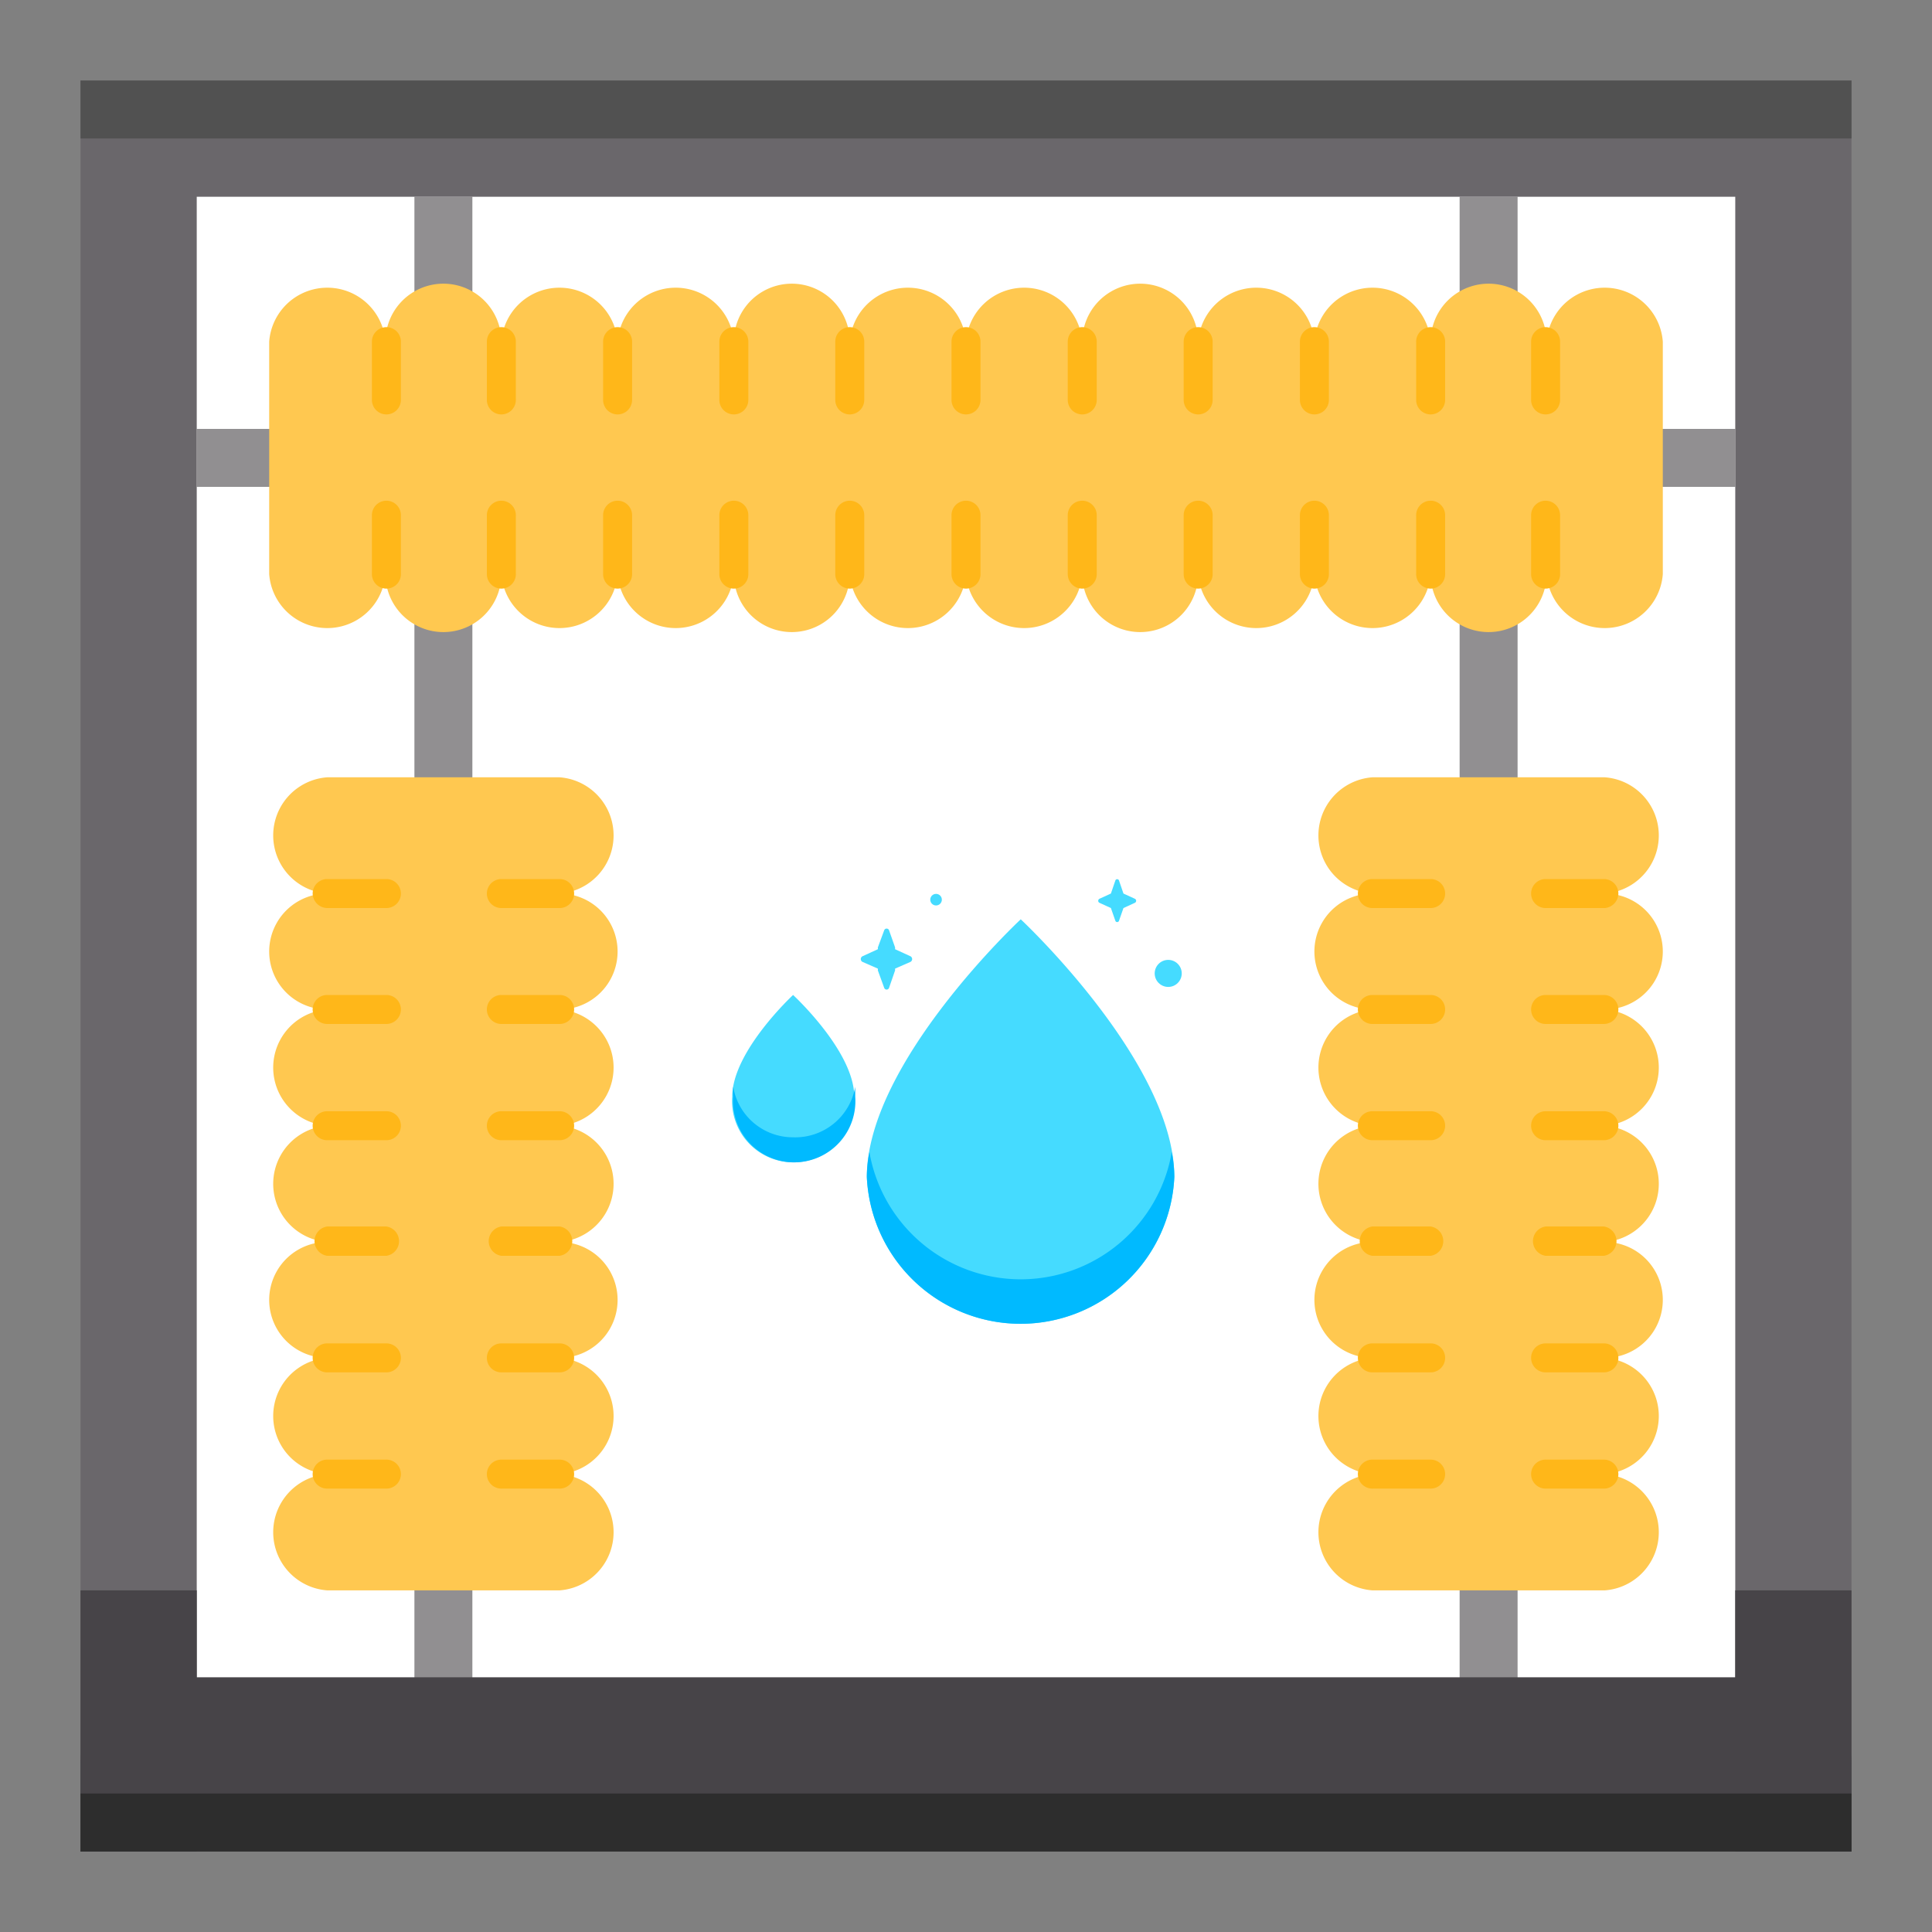 <svg id="Layer_1" data-name="Layer 1" xmlns="http://www.w3.org/2000/svg" viewBox="0 0 60 60"><rect x="0" y="0" width="60" height="60" fill="#808080" stroke="none"/><defs><style>.cls-1{fill:#fff;}.cls-2{fill:#918f91;}.cls-3{fill:#6a676b;}.cls-4{fill:#474448;}.cls-5{fill:#515151;}.cls-6{fill:#2d2d2d;}.cls-7{fill:#ffc850;}.cls-8{fill:#ffb719;}.cls-9{fill:#45dbff;}.cls-10{fill:#00baff;}</style></defs><rect class="cls-1" x="5.62" y="5.43" width="48.98" height="47.3"/><path class="cls-2" d="M47.13,6.11h-1.8v46h1.8Z"/><path class="cls-2" d="M53.89,13.32H6.11v1.8H53.89Z"/><path class="cls-2" d="M14.67,6.11h-1.8v46h1.8Z"/><path class="cls-3" d="M53.89,2.5H2.5v55H6.11V6.11H53.89V57.5H57.5V2.5Z"/><path class="cls-4" d="M6.11,49.39H2.5V57.5H6.11Z"/><path class="cls-4" d="M57.5,49.39H53.89V57.5H57.5Z"/><path class="cls-5" d="M53.89,2.5H2.5V4.3h55V2.5Z"/><path class="cls-4" d="M54.8,52.09H5.2A2.7,2.7,0,0,0,2.5,54.8v2.7h55V54.8A2.7,2.7,0,0,0,54.8,52.09Z"/><path class="cls-6" d="M57.5,55.7H2.5v1.8h55Z"/><path class="cls-7" d="M44.43,10.61a1.8,1.8,0,0,1,3.6,0,1.81,1.81,0,0,1,3.61,0v7.22a1.81,1.81,0,0,1-3.61,0,1.8,1.8,0,0,1-3.6,0,1.81,1.81,0,0,1-3.61,0,1.81,1.81,0,0,1-3.61,0,1.8,1.8,0,0,1-3.6,0,1.81,1.81,0,0,1-3.61,0,1.81,1.81,0,0,1-3.61,0,1.8,1.8,0,0,1-3.6,0,1.81,1.81,0,0,1-3.61,0,1.81,1.81,0,0,1-3.61,0,1.8,1.8,0,0,1-3.6,0,1.81,1.81,0,0,1-3.61,0V10.61a1.81,1.81,0,0,1,3.61,0,1.8,1.8,0,0,1,3.6,0,1.81,1.81,0,0,1,3.61,0,1.81,1.81,0,0,1,3.61,0,1.8,1.8,0,0,1,3.6,0,1.81,1.81,0,0,1,3.61,0,1.81,1.81,0,0,1,3.61,0,1.8,1.8,0,0,1,3.6,0,1.81,1.81,0,0,1,3.61,0,1.81,1.81,0,0,1,3.61,0Z"/><path class="cls-8" d="M12,18.28a.45.45,0,0,1-.45-.45V16a.45.45,0,0,1,.9,0v1.81A.45.45,0,0,1,12,18.28Z"/><path class="cls-8" d="M12,12.87a.45.45,0,0,1-.45-.45V10.61a.45.45,0,0,1,.9,0v1.81A.45.45,0,0,1,12,12.87Z"/><path class="cls-8" d="M15.57,18.28a.45.45,0,0,1-.45-.45V16a.45.45,0,0,1,.9,0v1.81A.45.45,0,0,1,15.57,18.28Z"/><path class="cls-8" d="M15.57,12.87a.45.45,0,0,1-.45-.45V10.61a.45.45,0,0,1,.9,0v1.81A.45.45,0,0,1,15.57,12.87Z"/><path class="cls-8" d="M19.18,18.28a.45.45,0,0,1-.45-.45V16a.45.45,0,0,1,.9,0v1.81A.45.45,0,0,1,19.18,18.28Z"/><path class="cls-8" d="M19.18,12.87a.45.45,0,0,1-.45-.45V10.61a.45.45,0,0,1,.9,0v1.81A.45.45,0,0,1,19.18,12.87Z"/><path class="cls-8" d="M22.79,18.28a.45.45,0,0,1-.45-.45V16a.45.45,0,0,1,.9,0v1.81A.45.45,0,0,1,22.79,18.28Z"/><path class="cls-8" d="M22.79,12.87a.45.45,0,0,1-.45-.45V10.61a.45.45,0,0,1,.9,0v1.81A.45.45,0,0,1,22.79,12.87Z"/><path class="cls-8" d="M26.39,18.28a.45.45,0,0,1-.45-.45V16a.45.45,0,0,1,.9,0v1.81A.45.45,0,0,1,26.39,18.28Z"/><path class="cls-8" d="M26.39,12.87a.45.45,0,0,1-.45-.45V10.61a.45.45,0,0,1,.9,0v1.81A.45.45,0,0,1,26.39,12.87Z"/><path class="cls-8" d="M30,18.28a.45.45,0,0,1-.45-.45V16a.45.45,0,0,1,.9,0v1.81A.45.45,0,0,1,30,18.28Z"/><path class="cls-8" d="M30,12.87a.45.45,0,0,1-.45-.45V10.61a.45.45,0,0,1,.9,0v1.81A.45.45,0,0,1,30,12.87Z"/><path class="cls-8" d="M33.61,18.28a.45.45,0,0,1-.45-.45V16a.45.45,0,0,1,.9,0v1.81A.45.45,0,0,1,33.61,18.28Z"/><path class="cls-8" d="M33.61,12.87a.45.45,0,0,1-.45-.45V10.61a.45.45,0,0,1,.9,0v1.81A.45.45,0,0,1,33.61,12.87Z"/><path class="cls-8" d="M37.21,18.28a.45.45,0,0,1-.45-.45V16a.45.45,0,1,1,.9,0v1.81A.45.45,0,0,1,37.21,18.28Z"/><path class="cls-8" d="M37.21,12.87a.45.45,0,0,1-.45-.45V10.61a.45.45,0,1,1,.9,0v1.81A.45.45,0,0,1,37.21,12.87Z"/><path class="cls-8" d="M40.82,18.28a.45.45,0,0,1-.45-.45V16a.45.45,0,0,1,.9,0v1.81A.45.45,0,0,1,40.82,18.28Z"/><path class="cls-8" d="M40.82,12.87a.45.45,0,0,1-.45-.45V10.61a.45.45,0,0,1,.9,0v1.81A.45.45,0,0,1,40.82,12.87Z"/><path class="cls-8" d="M44.43,18.28a.45.45,0,0,1-.45-.45V16a.45.45,0,0,1,.9,0v1.81A.45.45,0,0,1,44.43,18.28Z"/><path class="cls-8" d="M44.43,12.87a.45.45,0,0,1-.45-.45V10.61a.45.45,0,0,1,.9,0v1.81A.45.45,0,0,1,44.43,12.87Z"/><path class="cls-8" d="M48,18.28a.45.45,0,0,1-.45-.45V16a.45.45,0,1,1,.9,0v1.81A.45.45,0,0,1,48,18.28Z"/><path class="cls-8" d="M48,12.87a.45.45,0,0,1-.45-.45V10.61a.45.45,0,1,1,.9,0v1.81A.45.45,0,0,1,48,12.87Z"/><path class="cls-7" d="M17.38,24.14a1.81,1.81,0,0,1,0,3.61,1.8,1.8,0,0,1,0,3.6,1.81,1.81,0,0,1,0,3.61,1.81,1.81,0,0,1,0,3.61,1.8,1.8,0,1,1,0,3.6,1.81,1.81,0,0,1,0,3.61,1.81,1.81,0,0,1,0,3.61H10.16a1.81,1.81,0,0,1,0-3.61,1.81,1.81,0,0,1,0-3.61,1.8,1.8,0,1,1,0-3.6,1.81,1.81,0,0,1,0-3.61,1.81,1.81,0,0,1,0-3.61,1.8,1.8,0,0,1,0-3.6,1.81,1.81,0,0,1,0-3.61Z"/><path class="cls-8" d="M12,28.2H10.16a.46.46,0,0,1-.45-.45.45.45,0,0,1,.45-.45H12a.45.45,0,0,1,.45.45A.45.45,0,0,1,12,28.2Z"/><path class="cls-8" d="M17.38,28.2H15.57a.45.45,0,0,1-.45-.45.45.45,0,0,1,.45-.45h1.81a.45.45,0,0,1,.45.45A.45.45,0,0,1,17.38,28.2Z"/><path class="cls-8" d="M12,31.8H10.16a.45.45,0,0,1,0-.9H12a.45.45,0,0,1,0,.9Z"/><path class="cls-8" d="M17.38,31.8H15.57a.45.45,0,1,1,0-.9h1.81a.45.45,0,0,1,0,.9Z"/><path class="cls-8" d="M12,35.41H10.16a.45.45,0,0,1,0-.9H12a.45.45,0,1,1,0,.9Z"/><path class="cls-8" d="M17.38,35.41H15.57a.45.45,0,1,1,0-.9h1.81a.45.45,0,0,1,0,.9Z"/><path class="cls-8" d="M12,39H10.16a.46.46,0,0,1,0-.91H12A.46.46,0,0,1,12,39Z"/><path class="cls-8" d="M17.38,39H15.57a.46.46,0,0,1,0-.91h1.81a.46.46,0,0,1,0,.91Z"/><path class="cls-8" d="M12,42.62H10.16a.45.45,0,0,1,0-.9H12a.45.45,0,1,1,0,.9Z"/><path class="cls-8" d="M17.38,42.62H15.57a.45.45,0,1,1,0-.9h1.81a.45.45,0,0,1,0,.9Z"/><path class="cls-8" d="M12,46.23H10.16a.45.45,0,0,1,0-.9H12a.45.45,0,1,1,0,.9Z"/><path class="cls-8" d="M17.38,46.23H15.57a.45.45,0,1,1,0-.9h1.81a.45.45,0,0,1,0,.9Z"/><path class="cls-7" d="M49.84,24.14a1.81,1.81,0,0,1,0,3.61,1.8,1.8,0,0,1,0,3.6,1.81,1.81,0,0,1,0,3.61,1.81,1.81,0,0,1,0,3.61,1.8,1.8,0,0,1,0,3.6,1.81,1.81,0,0,1,0,3.61,1.81,1.81,0,0,1,0,3.61H42.62a1.81,1.81,0,0,1,0-3.61,1.81,1.81,0,0,1,0-3.61,1.8,1.8,0,1,1,0-3.6,1.81,1.81,0,0,1,0-3.61,1.81,1.81,0,0,1,0-3.61,1.8,1.8,0,1,1,0-3.6,1.81,1.81,0,0,1,0-3.61Z"/><path class="cls-8" d="M44.43,28.2H42.62a.45.45,0,0,1-.45-.45.45.45,0,0,1,.45-.45h1.81a.45.45,0,0,1,.45.45A.45.45,0,0,1,44.43,28.2Z"/><path class="cls-8" d="M49.84,28.2H48a.45.45,0,0,1-.45-.45A.45.45,0,0,1,48,27.3h1.81a.45.45,0,0,1,.45.45A.46.46,0,0,1,49.84,28.2Z"/><path class="cls-8" d="M44.43,31.8H42.62a.45.45,0,0,1,0-.9h1.81a.45.45,0,1,1,0,.9Z"/><path class="cls-8" d="M49.84,31.8H48a.45.45,0,1,1,0-.9h1.81a.45.45,0,0,1,0,.9Z"/><path class="cls-8" d="M44.43,35.41H42.62a.45.45,0,0,1,0-.9h1.81a.45.45,0,0,1,0,.9Z"/><path class="cls-8" d="M49.84,35.41H48a.45.45,0,0,1,0-.9h1.81a.45.45,0,0,1,0,.9Z"/><path class="cls-8" d="M44.43,39H42.62a.46.46,0,0,1,0-.91h1.81a.46.46,0,0,1,0,.91Z"/><path class="cls-8" d="M49.84,39H48a.46.46,0,0,1,0-.91h1.81a.46.46,0,0,1,0,.91Z"/><path class="cls-8" d="M44.43,42.62H42.62a.45.45,0,0,1,0-.9h1.81a.45.45,0,0,1,0,.9Z"/><path class="cls-8" d="M49.84,42.62H48a.45.45,0,0,1,0-.9h1.81a.45.45,0,0,1,0,.9Z"/><path class="cls-8" d="M44.43,46.23H42.62a.45.45,0,0,1,0-.9h1.81a.45.45,0,1,1,0,.9Z"/><path class="cls-8" d="M49.84,46.23H48a.45.45,0,0,1,0-.9h1.81a.45.45,0,0,1,0,.9Z"/><path class="cls-9" d="M27.61,28.89l.19.54a.1.1,0,0,0,0,.05l.48.22a.1.1,0,0,1,0,.17l-.48.21a.1.1,0,0,0,0,.05l-.19.55a.08.08,0,0,1-.15,0l-.2-.55a.07.07,0,0,0,0-.05l-.48-.21a.1.1,0,0,1,0-.17l.48-.22a.07.07,0,0,0,0-.05l.2-.54A.08.08,0,0,1,27.61,28.89Z"/><path class="cls-9" d="M34.75,27.34l.14.41s0,0,0,0l.35.16a.07.07,0,0,1,0,.13l-.35.16a.08.08,0,0,0,0,0l-.14.4a.06.06,0,0,1-.11,0l-.14-.4a.08.08,0,0,0,0,0l-.35-.16a.07.07,0,0,1,0-.13l.35-.16s0,0,0,0l.14-.41A.06.06,0,0,1,34.75,27.34Z"/><circle class="cls-9" cx="36.28" cy="30.23" r="0.42"/><circle class="cls-9" cx="29.07" cy="27.94" r="0.18"/><path class="cls-9" d="M36.47,36.55a4.78,4.78,0,0,1-9.55,0c0-3.55,4.78-8,4.78-8S36.47,33,36.47,36.55Z"/><path class="cls-10" d="M31.7,39.73A4.77,4.77,0,0,1,27,35.78a4.11,4.11,0,0,0-.08.77,4.78,4.78,0,0,0,9.55,0,4.11,4.11,0,0,0-.08-.77A4.76,4.76,0,0,1,31.7,39.73Z"/><path class="cls-9" d="M26.53,34.06a1.9,1.9,0,1,1-3.79,0c0-1.41,1.89-3.16,1.89-3.16S26.53,32.65,26.53,34.06Z"/><path class="cls-10" d="M24.63,35.32a1.88,1.88,0,0,1-1.86-1.57,1.71,1.71,0,0,0,0,.31,1.9,1.9,0,1,0,3.79,0c0-.1,0-.2,0-.31A1.89,1.89,0,0,1,24.63,35.32Z"/></svg>